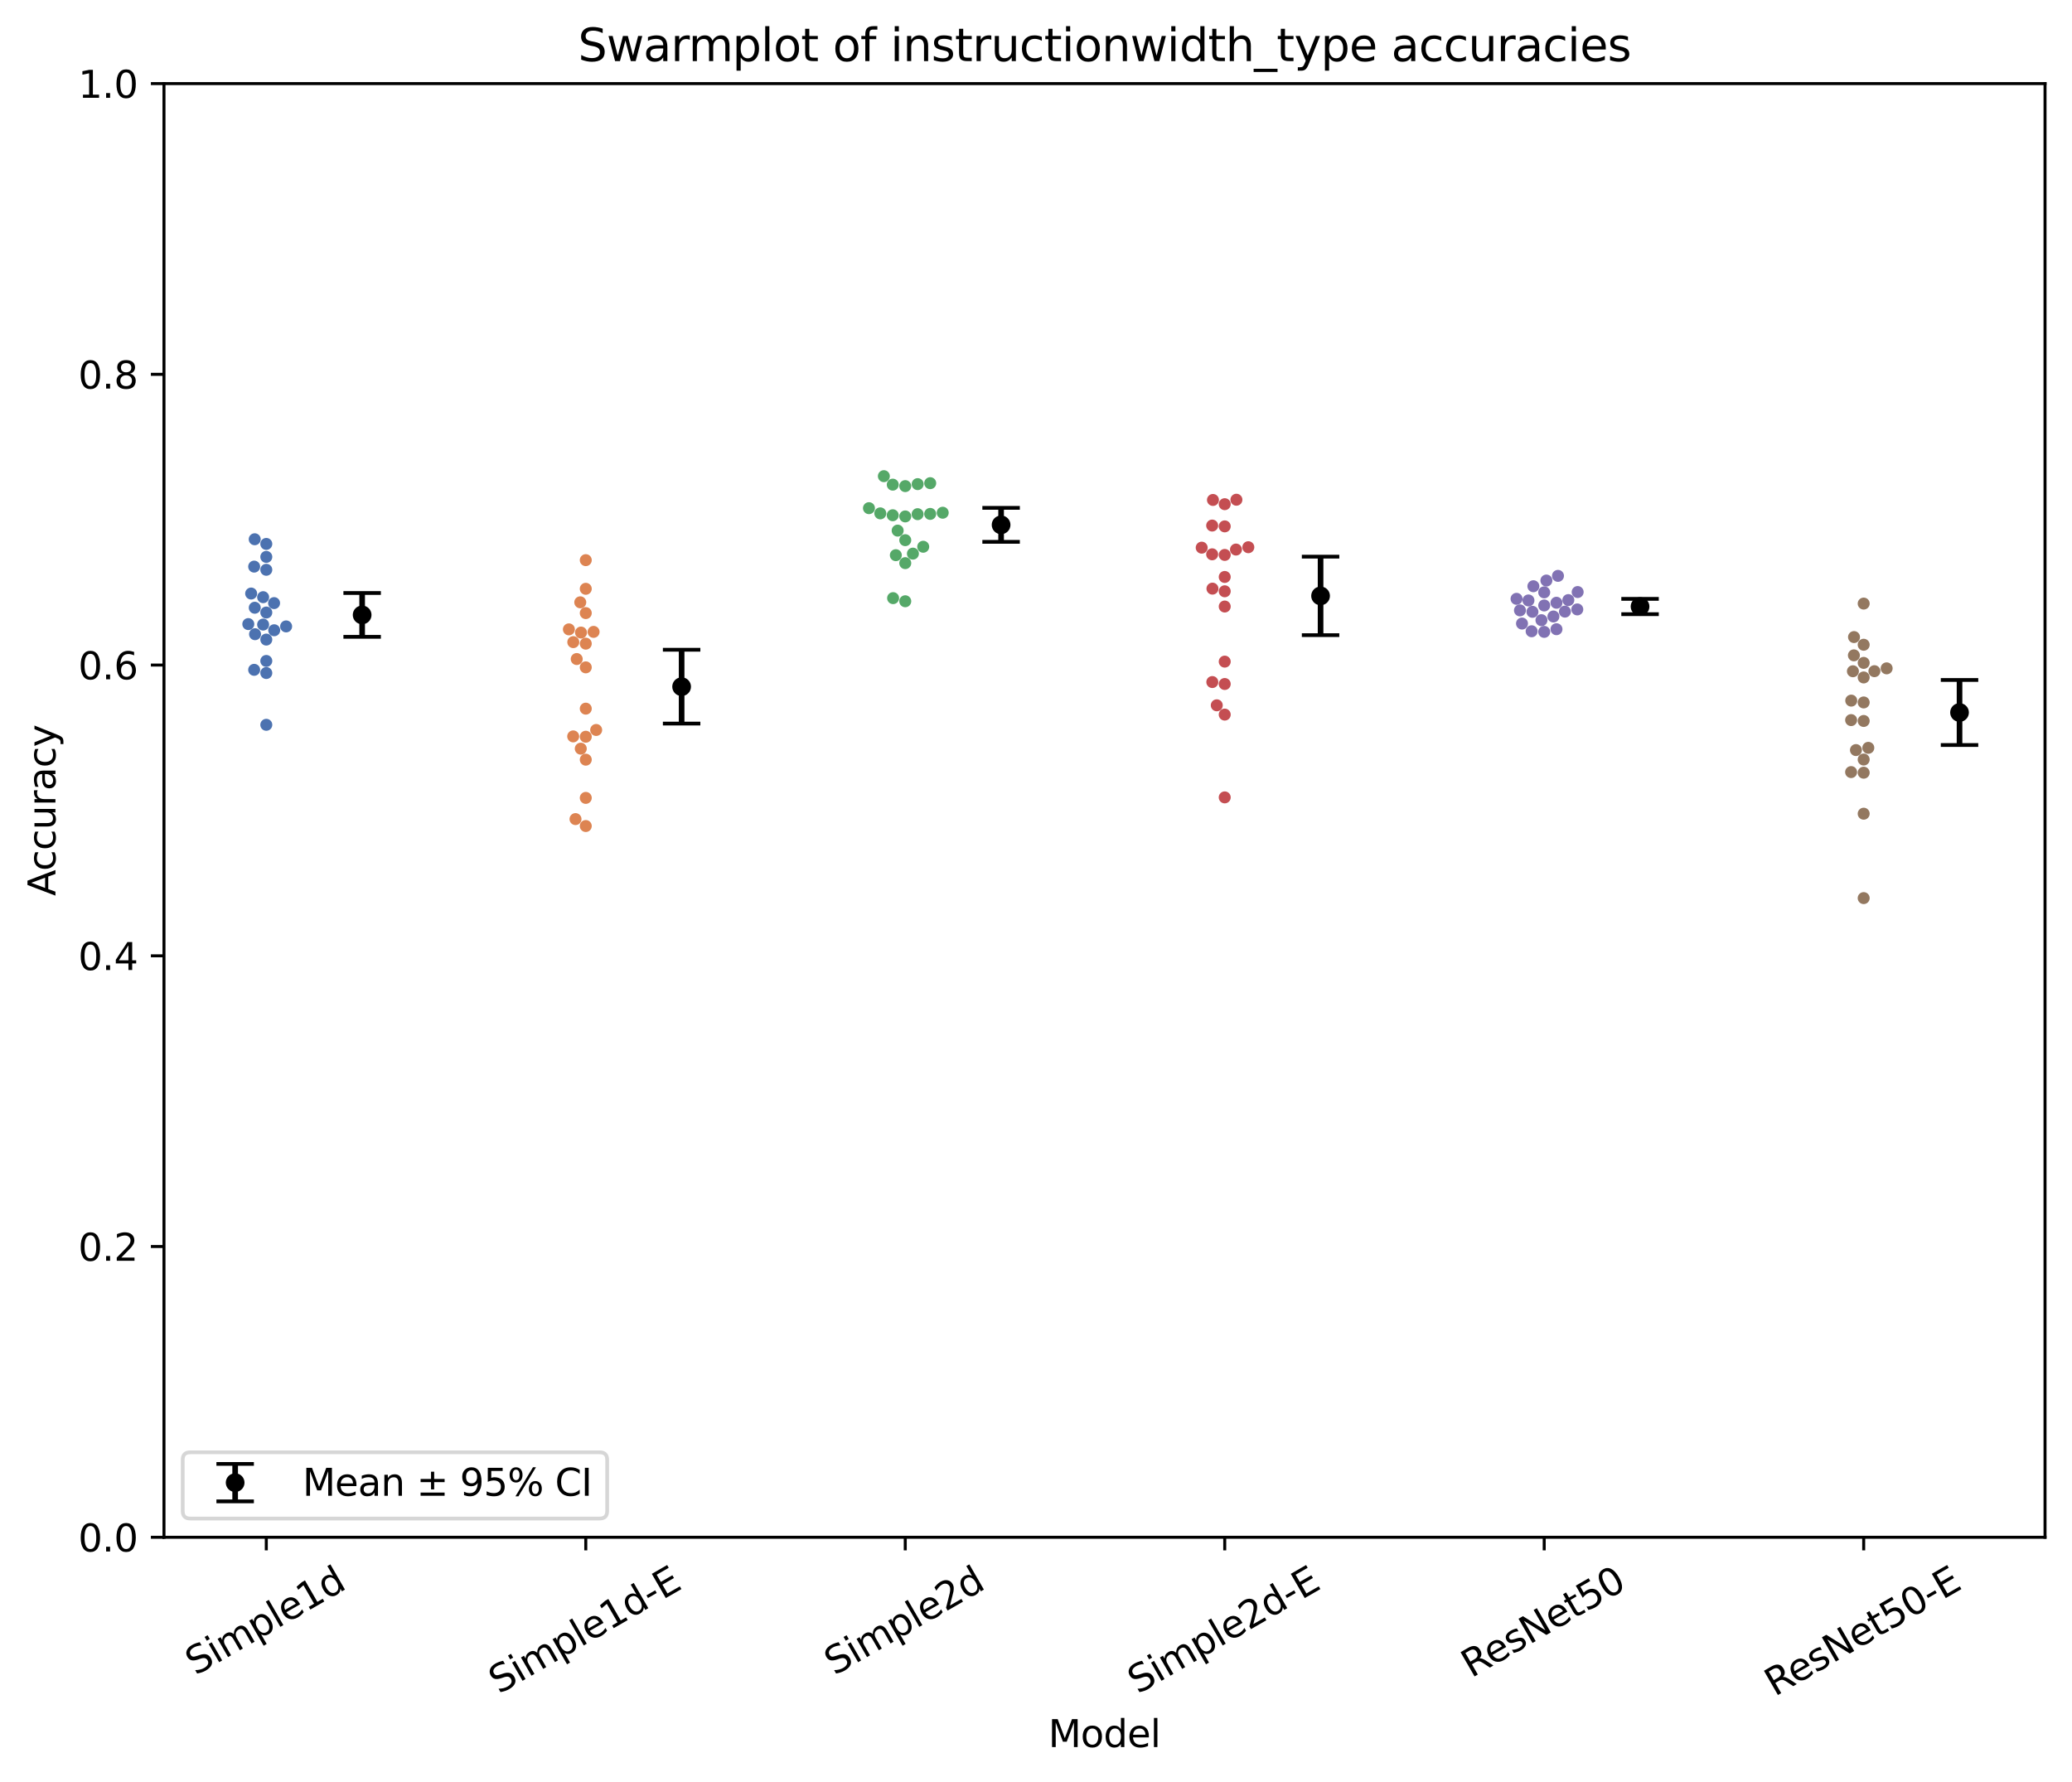 <?xml version="1.0" encoding="utf-8" standalone="no"?>
<!DOCTYPE svg PUBLIC "-//W3C//DTD SVG 1.1//EN"
  "http://www.w3.org/Graphics/SVG/1.1/DTD/svg11.dtd">
<svg xmlns:xlink="http://www.w3.org/1999/xlink" width="553.181pt" height="475.691pt" viewBox="0 0 553.181 475.691" xmlns="http://www.w3.org/2000/svg" version="1.1">
 <defs>
  <style type="text/css">*{stroke-linejoin: round; stroke-linecap: butt}</style>
 </defs>
 <g id="figure_1">
  <g id="patch_1">
   <path d="M 0 475.691 
L 553.181 475.691 
L 553.181 -0 
L 0 -0 
z
" style="fill: #ffffff"/>
  </g>
  <g id="axes_1">
   <g id="patch_2">
    <path d="M 43.781 410.398 
L 545.981 410.398 
L 545.981 22.318 
L 43.781 22.318 
z
" style="fill: #ffffff"/>
   </g>
   <g id="matplotlib.axis_1">
    <g id="xtick_1">
     <g id="line2d_1">
      <defs>
       <path id="mce0d7d2bcd" d="M 0 0 
L 0 3.5 
" style="stroke: #000000; stroke-width: 0.8"/>
      </defs>
      <g>
       <use xlink:href="#mce0d7d2bcd" x="71.096" y="410.398" style="stroke: #000000; stroke-width: 0.8"/>
      </g>
     </g>
     <g id="text_1">
      <!-- Simple1d -->
      <g transform="translate(52.186 447.407) rotate(-30) scale(0.1 -0.1)">
       <defs>
        <path id="DejaVuSans-53" d="M 3425 4513 
L 3425 3897 
Q 3066 4069 2747 4153 
Q 2428 4238 2131 4238 
Q 1616 4238 1336 4038 
Q 1056 3838 1056 3469 
Q 1056 3159 1242 3001 
Q 1428 2844 1947 2747 
L 2328 2669 
Q 3034 2534 3370 2195 
Q 3706 1856 3706 1288 
Q 3706 609 3251 259 
Q 2797 -91 1919 -91 
Q 1588 -91 1214 -16 
Q 841 59 441 206 
L 441 856 
Q 825 641 1194 531 
Q 1563 422 1919 422 
Q 2459 422 2753 634 
Q 3047 847 3047 1241 
Q 3047 1584 2836 1778 
Q 2625 1972 2144 2069 
L 1759 2144 
Q 1053 2284 737 2584 
Q 422 2884 422 3419 
Q 422 4038 858 4394 
Q 1294 4750 2059 4750 
Q 2388 4750 2728 4690 
Q 3069 4631 3425 4513 
z
" transform="scale(0.016)"/>
        <path id="DejaVuSans-69" d="M 603 3500 
L 1178 3500 
L 1178 0 
L 603 0 
L 603 3500 
z
M 603 4863 
L 1178 4863 
L 1178 4134 
L 603 4134 
L 603 4863 
z
" transform="scale(0.016)"/>
        <path id="DejaVuSans-6d" d="M 3328 2828 
Q 3544 3216 3844 3400 
Q 4144 3584 4550 3584 
Q 5097 3584 5394 3201 
Q 5691 2819 5691 2113 
L 5691 0 
L 5113 0 
L 5113 2094 
Q 5113 2597 4934 2840 
Q 4756 3084 4391 3084 
Q 3944 3084 3684 2787 
Q 3425 2491 3425 1978 
L 3425 0 
L 2847 0 
L 2847 2094 
Q 2847 2600 2669 2842 
Q 2491 3084 2119 3084 
Q 1678 3084 1418 2786 
Q 1159 2488 1159 1978 
L 1159 0 
L 581 0 
L 581 3500 
L 1159 3500 
L 1159 2956 
Q 1356 3278 1631 3431 
Q 1906 3584 2284 3584 
Q 2666 3584 2933 3390 
Q 3200 3197 3328 2828 
z
" transform="scale(0.016)"/>
        <path id="DejaVuSans-70" d="M 1159 525 
L 1159 -1331 
L 581 -1331 
L 581 3500 
L 1159 3500 
L 1159 2969 
Q 1341 3281 1617 3432 
Q 1894 3584 2278 3584 
Q 2916 3584 3314 3078 
Q 3713 2572 3713 1747 
Q 3713 922 3314 415 
Q 2916 -91 2278 -91 
Q 1894 -91 1617 61 
Q 1341 213 1159 525 
z
M 3116 1747 
Q 3116 2381 2855 2742 
Q 2594 3103 2138 3103 
Q 1681 3103 1420 2742 
Q 1159 2381 1159 1747 
Q 1159 1113 1420 752 
Q 1681 391 2138 391 
Q 2594 391 2855 752 
Q 3116 1113 3116 1747 
z
" transform="scale(0.016)"/>
        <path id="DejaVuSans-6c" d="M 603 4863 
L 1178 4863 
L 1178 0 
L 603 0 
L 603 4863 
z
" transform="scale(0.016)"/>
        <path id="DejaVuSans-65" d="M 3597 1894 
L 3597 1613 
L 953 1613 
Q 991 1019 1311 708 
Q 1631 397 2203 397 
Q 2534 397 2845 478 
Q 3156 559 3463 722 
L 3463 178 
Q 3153 47 2828 -22 
Q 2503 -91 2169 -91 
Q 1331 -91 842 396 
Q 353 884 353 1716 
Q 353 2575 817 3079 
Q 1281 3584 2069 3584 
Q 2775 3584 3186 3129 
Q 3597 2675 3597 1894 
z
M 3022 2063 
Q 3016 2534 2758 2815 
Q 2500 3097 2075 3097 
Q 1594 3097 1305 2825 
Q 1016 2553 972 2059 
L 3022 2063 
z
" transform="scale(0.016)"/>
        <path id="DejaVuSans-31" d="M 794 531 
L 1825 531 
L 1825 4091 
L 703 3866 
L 703 4441 
L 1819 4666 
L 2450 4666 
L 2450 531 
L 3481 531 
L 3481 0 
L 794 0 
L 794 531 
z
" transform="scale(0.016)"/>
        <path id="DejaVuSans-64" d="M 2906 2969 
L 2906 4863 
L 3481 4863 
L 3481 0 
L 2906 0 
L 2906 525 
Q 2725 213 2448 61 
Q 2172 -91 1784 -91 
Q 1150 -91 751 415 
Q 353 922 353 1747 
Q 353 2572 751 3078 
Q 1150 3584 1784 3584 
Q 2172 3584 2448 3432 
Q 2725 3281 2906 2969 
z
M 947 1747 
Q 947 1113 1208 752 
Q 1469 391 1925 391 
Q 2381 391 2643 752 
Q 2906 1113 2906 1747 
Q 2906 2381 2643 2742 
Q 2381 3103 1925 3103 
Q 1469 3103 1208 2742 
Q 947 2381 947 1747 
z
" transform="scale(0.016)"/>
       </defs>
       <use xlink:href="#DejaVuSans-53"/>
       <use xlink:href="#DejaVuSans-69" transform="translate(63.477 0)"/>
       <use xlink:href="#DejaVuSans-6d" transform="translate(91.26 0)"/>
       <use xlink:href="#DejaVuSans-70" transform="translate(188.672 0)"/>
       <use xlink:href="#DejaVuSans-6c" transform="translate(252.148 0)"/>
       <use xlink:href="#DejaVuSans-65" transform="translate(279.932 0)"/>
       <use xlink:href="#DejaVuSans-31" transform="translate(341.455 0)"/>
       <use xlink:href="#DejaVuSans-64" transform="translate(405.078 0)"/>
      </g>
     </g>
    </g>
    <g id="xtick_2">
     <g id="line2d_2">
      <g>
       <use xlink:href="#mce0d7d2bcd" x="156.39" y="410.398" style="stroke: #000000; stroke-width: 0.8"/>
      </g>
     </g>
     <g id="text_2">
      <!-- Simple1d-E -->
      <g transform="translate(133.182 452.371) rotate(-30) scale(0.1 -0.1)">
       <defs>
        <path id="DejaVuSans-2d" d="M 313 2009 
L 1997 2009 
L 1997 1497 
L 313 1497 
L 313 2009 
z
" transform="scale(0.016)"/>
        <path id="DejaVuSans-45" d="M 628 4666 
L 3578 4666 
L 3578 4134 
L 1259 4134 
L 1259 2753 
L 3481 2753 
L 3481 2222 
L 1259 2222 
L 1259 531 
L 3634 531 
L 3634 0 
L 628 0 
L 628 4666 
z
" transform="scale(0.016)"/>
       </defs>
       <use xlink:href="#DejaVuSans-53"/>
       <use xlink:href="#DejaVuSans-69" transform="translate(63.477 0)"/>
       <use xlink:href="#DejaVuSans-6d" transform="translate(91.26 0)"/>
       <use xlink:href="#DejaVuSans-70" transform="translate(188.672 0)"/>
       <use xlink:href="#DejaVuSans-6c" transform="translate(252.148 0)"/>
       <use xlink:href="#DejaVuSans-65" transform="translate(279.932 0)"/>
       <use xlink:href="#DejaVuSans-31" transform="translate(341.455 0)"/>
       <use xlink:href="#DejaVuSans-64" transform="translate(405.078 0)"/>
       <use xlink:href="#DejaVuSans-2d" transform="translate(468.555 0)"/>
       <use xlink:href="#DejaVuSans-45" transform="translate(504.639 0)"/>
      </g>
     </g>
    </g>
    <g id="xtick_3">
     <g id="line2d_3">
      <g>
       <use xlink:href="#mce0d7d2bcd" x="241.684" y="410.398" style="stroke: #000000; stroke-width: 0.8"/>
      </g>
     </g>
     <g id="text_3">
      <!-- Simple2d -->
      <g transform="translate(222.774 447.407) rotate(-30) scale(0.1 -0.1)">
       <defs>
        <path id="DejaVuSans-32" d="M 1228 531 
L 3431 531 
L 3431 0 
L 469 0 
L 469 531 
Q 828 903 1448 1529 
Q 2069 2156 2228 2338 
Q 2531 2678 2651 2914 
Q 2772 3150 2772 3378 
Q 2772 3750 2511 3984 
Q 2250 4219 1831 4219 
Q 1534 4219 1204 4116 
Q 875 4013 500 3803 
L 500 4441 
Q 881 4594 1212 4672 
Q 1544 4750 1819 4750 
Q 2544 4750 2975 4387 
Q 3406 4025 3406 3419 
Q 3406 3131 3298 2873 
Q 3191 2616 2906 2266 
Q 2828 2175 2409 1742 
Q 1991 1309 1228 531 
z
" transform="scale(0.016)"/>
       </defs>
       <use xlink:href="#DejaVuSans-53"/>
       <use xlink:href="#DejaVuSans-69" transform="translate(63.477 0)"/>
       <use xlink:href="#DejaVuSans-6d" transform="translate(91.26 0)"/>
       <use xlink:href="#DejaVuSans-70" transform="translate(188.672 0)"/>
       <use xlink:href="#DejaVuSans-6c" transform="translate(252.148 0)"/>
       <use xlink:href="#DejaVuSans-65" transform="translate(279.932 0)"/>
       <use xlink:href="#DejaVuSans-32" transform="translate(341.455 0)"/>
       <use xlink:href="#DejaVuSans-64" transform="translate(405.078 0)"/>
      </g>
     </g>
    </g>
    <g id="xtick_4">
     <g id="line2d_4">
      <g>
       <use xlink:href="#mce0d7d2bcd" x="326.978" y="410.398" style="stroke: #000000; stroke-width: 0.8"/>
      </g>
     </g>
     <g id="text_4">
      <!-- Simple2d-E -->
      <g transform="translate(303.769 452.371) rotate(-30) scale(0.1 -0.1)">
       <use xlink:href="#DejaVuSans-53"/>
       <use xlink:href="#DejaVuSans-69" transform="translate(63.477 0)"/>
       <use xlink:href="#DejaVuSans-6d" transform="translate(91.26 0)"/>
       <use xlink:href="#DejaVuSans-70" transform="translate(188.672 0)"/>
       <use xlink:href="#DejaVuSans-6c" transform="translate(252.148 0)"/>
       <use xlink:href="#DejaVuSans-65" transform="translate(279.932 0)"/>
       <use xlink:href="#DejaVuSans-32" transform="translate(341.455 0)"/>
       <use xlink:href="#DejaVuSans-64" transform="translate(405.078 0)"/>
       <use xlink:href="#DejaVuSans-2d" transform="translate(468.555 0)"/>
       <use xlink:href="#DejaVuSans-45" transform="translate(504.639 0)"/>
      </g>
     </g>
    </g>
    <g id="xtick_5">
     <g id="line2d_5">
      <g>
       <use xlink:href="#mce0d7d2bcd" x="412.272" y="410.398" style="stroke: #000000; stroke-width: 0.8"/>
      </g>
     </g>
     <g id="text_5">
      <!-- ResNet50 -->
      <g transform="translate(392.806 448.049) rotate(-30) scale(0.1 -0.1)">
       <defs>
        <path id="DejaVuSans-52" d="M 2841 2188 
Q 3044 2119 3236 1894 
Q 3428 1669 3622 1275 
L 4263 0 
L 3584 0 
L 2988 1197 
Q 2756 1666 2539 1819 
Q 2322 1972 1947 1972 
L 1259 1972 
L 1259 0 
L 628 0 
L 628 4666 
L 2053 4666 
Q 2853 4666 3247 4331 
Q 3641 3997 3641 3322 
Q 3641 2881 3436 2590 
Q 3231 2300 2841 2188 
z
M 1259 4147 
L 1259 2491 
L 2053 2491 
Q 2509 2491 2742 2702 
Q 2975 2913 2975 3322 
Q 2975 3731 2742 3939 
Q 2509 4147 2053 4147 
L 1259 4147 
z
" transform="scale(0.016)"/>
        <path id="DejaVuSans-73" d="M 2834 3397 
L 2834 2853 
Q 2591 2978 2328 3040 
Q 2066 3103 1784 3103 
Q 1356 3103 1142 2972 
Q 928 2841 928 2578 
Q 928 2378 1081 2264 
Q 1234 2150 1697 2047 
L 1894 2003 
Q 2506 1872 2764 1633 
Q 3022 1394 3022 966 
Q 3022 478 2636 193 
Q 2250 -91 1575 -91 
Q 1294 -91 989 -36 
Q 684 19 347 128 
L 347 722 
Q 666 556 975 473 
Q 1284 391 1588 391 
Q 1994 391 2212 530 
Q 2431 669 2431 922 
Q 2431 1156 2273 1281 
Q 2116 1406 1581 1522 
L 1381 1569 
Q 847 1681 609 1914 
Q 372 2147 372 2553 
Q 372 3047 722 3315 
Q 1072 3584 1716 3584 
Q 2034 3584 2315 3537 
Q 2597 3491 2834 3397 
z
" transform="scale(0.016)"/>
        <path id="DejaVuSans-4e" d="M 628 4666 
L 1478 4666 
L 3547 763 
L 3547 4666 
L 4159 4666 
L 4159 0 
L 3309 0 
L 1241 3903 
L 1241 0 
L 628 0 
L 628 4666 
z
" transform="scale(0.016)"/>
        <path id="DejaVuSans-74" d="M 1172 4494 
L 1172 3500 
L 2356 3500 
L 2356 3053 
L 1172 3053 
L 1172 1153 
Q 1172 725 1289 603 
Q 1406 481 1766 481 
L 2356 481 
L 2356 0 
L 1766 0 
Q 1100 0 847 248 
Q 594 497 594 1153 
L 594 3053 
L 172 3053 
L 172 3500 
L 594 3500 
L 594 4494 
L 1172 4494 
z
" transform="scale(0.016)"/>
        <path id="DejaVuSans-35" d="M 691 4666 
L 3169 4666 
L 3169 4134 
L 1269 4134 
L 1269 2991 
Q 1406 3038 1543 3061 
Q 1681 3084 1819 3084 
Q 2600 3084 3056 2656 
Q 3513 2228 3513 1497 
Q 3513 744 3044 326 
Q 2575 -91 1722 -91 
Q 1428 -91 1123 -41 
Q 819 9 494 109 
L 494 744 
Q 775 591 1075 516 
Q 1375 441 1709 441 
Q 2250 441 2565 725 
Q 2881 1009 2881 1497 
Q 2881 1984 2565 2268 
Q 2250 2553 1709 2553 
Q 1456 2553 1204 2497 
Q 953 2441 691 2322 
L 691 4666 
z
" transform="scale(0.016)"/>
        <path id="DejaVuSans-30" d="M 2034 4250 
Q 1547 4250 1301 3770 
Q 1056 3291 1056 2328 
Q 1056 1369 1301 889 
Q 1547 409 2034 409 
Q 2525 409 2770 889 
Q 3016 1369 3016 2328 
Q 3016 3291 2770 3770 
Q 2525 4250 2034 4250 
z
M 2034 4750 
Q 2819 4750 3233 4129 
Q 3647 3509 3647 2328 
Q 3647 1150 3233 529 
Q 2819 -91 2034 -91 
Q 1250 -91 836 529 
Q 422 1150 422 2328 
Q 422 3509 836 4129 
Q 1250 4750 2034 4750 
z
" transform="scale(0.016)"/>
       </defs>
       <use xlink:href="#DejaVuSans-52"/>
       <use xlink:href="#DejaVuSans-65" transform="translate(64.982 0)"/>
       <use xlink:href="#DejaVuSans-73" transform="translate(126.506 0)"/>
       <use xlink:href="#DejaVuSans-4e" transform="translate(178.605 0)"/>
       <use xlink:href="#DejaVuSans-65" transform="translate(253.41 0)"/>
       <use xlink:href="#DejaVuSans-74" transform="translate(314.934 0)"/>
       <use xlink:href="#DejaVuSans-35" transform="translate(354.143 0)"/>
       <use xlink:href="#DejaVuSans-30" transform="translate(417.766 0)"/>
      </g>
     </g>
    </g>
    <g id="xtick_6">
     <g id="line2d_6">
      <g>
       <use xlink:href="#mce0d7d2bcd" x="497.566" y="410.398" style="stroke: #000000; stroke-width: 0.8"/>
      </g>
     </g>
     <g id="text_6">
      <!-- ResNet50-E -->
      <g transform="translate(473.802 453.012) rotate(-30) scale(0.1 -0.1)">
       <use xlink:href="#DejaVuSans-52"/>
       <use xlink:href="#DejaVuSans-65" transform="translate(64.982 0)"/>
       <use xlink:href="#DejaVuSans-73" transform="translate(126.506 0)"/>
       <use xlink:href="#DejaVuSans-4e" transform="translate(178.605 0)"/>
       <use xlink:href="#DejaVuSans-65" transform="translate(253.41 0)"/>
       <use xlink:href="#DejaVuSans-74" transform="translate(314.934 0)"/>
       <use xlink:href="#DejaVuSans-35" transform="translate(354.143 0)"/>
       <use xlink:href="#DejaVuSans-30" transform="translate(417.766 0)"/>
       <use xlink:href="#DejaVuSans-2d" transform="translate(481.389 0)"/>
       <use xlink:href="#DejaVuSans-45" transform="translate(517.473 0)"/>
      </g>
     </g>
    </g>
    <g id="text_7">
     <!-- Model -->
     <g transform="translate(279.868 466.412) scale(0.1 -0.1)">
      <defs>
       <path id="DejaVuSans-4d" d="M 628 4666 
L 1569 4666 
L 2759 1491 
L 3956 4666 
L 4897 4666 
L 4897 0 
L 4281 0 
L 4281 4097 
L 3078 897 
L 2444 897 
L 1241 4097 
L 1241 0 
L 628 0 
L 628 4666 
z
" transform="scale(0.016)"/>
       <path id="DejaVuSans-6f" d="M 1959 3097 
Q 1497 3097 1228 2736 
Q 959 2375 959 1747 
Q 959 1119 1226 758 
Q 1494 397 1959 397 
Q 2419 397 2687 759 
Q 2956 1122 2956 1747 
Q 2956 2369 2687 2733 
Q 2419 3097 1959 3097 
z
M 1959 3584 
Q 2709 3584 3137 3096 
Q 3566 2609 3566 1747 
Q 3566 888 3137 398 
Q 2709 -91 1959 -91 
Q 1206 -91 779 398 
Q 353 888 353 1747 
Q 353 2609 779 3096 
Q 1206 3584 1959 3584 
z
" transform="scale(0.016)"/>
      </defs>
      <use xlink:href="#DejaVuSans-4d"/>
      <use xlink:href="#DejaVuSans-6f" transform="translate(86.279 0)"/>
      <use xlink:href="#DejaVuSans-64" transform="translate(147.461 0)"/>
      <use xlink:href="#DejaVuSans-65" transform="translate(210.938 0)"/>
      <use xlink:href="#DejaVuSans-6c" transform="translate(272.461 0)"/>
     </g>
    </g>
   </g>
   <g id="matplotlib.axis_2">
    <g id="ytick_1">
     <g id="line2d_7">
      <defs>
       <path id="m9478d71cd6" d="M 0 0 
L -3.5 0 
" style="stroke: #000000; stroke-width: 0.8"/>
      </defs>
      <g>
       <use xlink:href="#m9478d71cd6" x="43.781" y="410.398" style="stroke: #000000; stroke-width: 0.8"/>
      </g>
     </g>
     <g id="text_8">
      <!-- 0.0 -->
      <g transform="translate(20.878 414.197) scale(0.1 -0.1)">
       <defs>
        <path id="DejaVuSans-2e" d="M 684 794 
L 1344 794 
L 1344 0 
L 684 0 
L 684 794 
z
" transform="scale(0.016)"/>
       </defs>
       <use xlink:href="#DejaVuSans-30"/>
       <use xlink:href="#DejaVuSans-2e" transform="translate(63.623 0)"/>
       <use xlink:href="#DejaVuSans-30" transform="translate(95.41 0)"/>
      </g>
     </g>
    </g>
    <g id="ytick_2">
     <g id="line2d_8">
      <g>
       <use xlink:href="#m9478d71cd6" x="43.781" y="332.782" style="stroke: #000000; stroke-width: 0.8"/>
      </g>
     </g>
     <g id="text_9">
      <!-- 0.2 -->
      <g transform="translate(20.878 336.581) scale(0.1 -0.1)">
       <use xlink:href="#DejaVuSans-30"/>
       <use xlink:href="#DejaVuSans-2e" transform="translate(63.623 0)"/>
       <use xlink:href="#DejaVuSans-32" transform="translate(95.41 0)"/>
      </g>
     </g>
    </g>
    <g id="ytick_3">
     <g id="line2d_9">
      <g>
       <use xlink:href="#m9478d71cd6" x="43.781" y="255.166" style="stroke: #000000; stroke-width: 0.8"/>
      </g>
     </g>
     <g id="text_10">
      <!-- 0.4 -->
      <g transform="translate(20.878 258.965) scale(0.1 -0.1)">
       <defs>
        <path id="DejaVuSans-34" d="M 2419 4116 
L 825 1625 
L 2419 1625 
L 2419 4116 
z
M 2253 4666 
L 3047 4666 
L 3047 1625 
L 3713 1625 
L 3713 1100 
L 3047 1100 
L 3047 0 
L 2419 0 
L 2419 1100 
L 313 1100 
L 313 1709 
L 2253 4666 
z
" transform="scale(0.016)"/>
       </defs>
       <use xlink:href="#DejaVuSans-30"/>
       <use xlink:href="#DejaVuSans-2e" transform="translate(63.623 0)"/>
       <use xlink:href="#DejaVuSans-34" transform="translate(95.41 0)"/>
      </g>
     </g>
    </g>
    <g id="ytick_4">
     <g id="line2d_10">
      <g>
       <use xlink:href="#m9478d71cd6" x="43.781" y="177.55" style="stroke: #000000; stroke-width: 0.8"/>
      </g>
     </g>
     <g id="text_11">
      <!-- 0.6 -->
      <g transform="translate(20.878 181.349) scale(0.1 -0.1)">
       <defs>
        <path id="DejaVuSans-36" d="M 2113 2584 
Q 1688 2584 1439 2293 
Q 1191 2003 1191 1497 
Q 1191 994 1439 701 
Q 1688 409 2113 409 
Q 2538 409 2786 701 
Q 3034 994 3034 1497 
Q 3034 2003 2786 2293 
Q 2538 2584 2113 2584 
z
M 3366 4563 
L 3366 3988 
Q 3128 4100 2886 4159 
Q 2644 4219 2406 4219 
Q 1781 4219 1451 3797 
Q 1122 3375 1075 2522 
Q 1259 2794 1537 2939 
Q 1816 3084 2150 3084 
Q 2853 3084 3261 2657 
Q 3669 2231 3669 1497 
Q 3669 778 3244 343 
Q 2819 -91 2113 -91 
Q 1303 -91 875 529 
Q 447 1150 447 2328 
Q 447 3434 972 4092 
Q 1497 4750 2381 4750 
Q 2619 4750 2861 4703 
Q 3103 4656 3366 4563 
z
" transform="scale(0.016)"/>
       </defs>
       <use xlink:href="#DejaVuSans-30"/>
       <use xlink:href="#DejaVuSans-2e" transform="translate(63.623 0)"/>
       <use xlink:href="#DejaVuSans-36" transform="translate(95.41 0)"/>
      </g>
     </g>
    </g>
    <g id="ytick_5">
     <g id="line2d_11">
      <g>
       <use xlink:href="#m9478d71cd6" x="43.781" y="99.934" style="stroke: #000000; stroke-width: 0.8"/>
      </g>
     </g>
     <g id="text_12">
      <!-- 0.8 -->
      <g transform="translate(20.878 103.733) scale(0.1 -0.1)">
       <defs>
        <path id="DejaVuSans-38" d="M 2034 2216 
Q 1584 2216 1326 1975 
Q 1069 1734 1069 1313 
Q 1069 891 1326 650 
Q 1584 409 2034 409 
Q 2484 409 2743 651 
Q 3003 894 3003 1313 
Q 3003 1734 2745 1975 
Q 2488 2216 2034 2216 
z
M 1403 2484 
Q 997 2584 770 2862 
Q 544 3141 544 3541 
Q 544 4100 942 4425 
Q 1341 4750 2034 4750 
Q 2731 4750 3128 4425 
Q 3525 4100 3525 3541 
Q 3525 3141 3298 2862 
Q 3072 2584 2669 2484 
Q 3125 2378 3379 2068 
Q 3634 1759 3634 1313 
Q 3634 634 3220 271 
Q 2806 -91 2034 -91 
Q 1263 -91 848 271 
Q 434 634 434 1313 
Q 434 1759 690 2068 
Q 947 2378 1403 2484 
z
M 1172 3481 
Q 1172 3119 1398 2916 
Q 1625 2713 2034 2713 
Q 2441 2713 2670 2916 
Q 2900 3119 2900 3481 
Q 2900 3844 2670 4047 
Q 2441 4250 2034 4250 
Q 1625 4250 1398 4047 
Q 1172 3844 1172 3481 
z
" transform="scale(0.016)"/>
       </defs>
       <use xlink:href="#DejaVuSans-30"/>
       <use xlink:href="#DejaVuSans-2e" transform="translate(63.623 0)"/>
       <use xlink:href="#DejaVuSans-38" transform="translate(95.41 0)"/>
      </g>
     </g>
    </g>
    <g id="ytick_6">
     <g id="line2d_12">
      <g>
       <use xlink:href="#m9478d71cd6" x="43.781" y="22.318" style="stroke: #000000; stroke-width: 0.8"/>
      </g>
     </g>
     <g id="text_13">
      <!-- 1.0 -->
      <g transform="translate(20.878 26.117) scale(0.1 -0.1)">
       <use xlink:href="#DejaVuSans-31"/>
       <use xlink:href="#DejaVuSans-2e" transform="translate(63.623 0)"/>
       <use xlink:href="#DejaVuSans-30" transform="translate(95.41 0)"/>
      </g>
     </g>
    </g>
    <g id="text_14">
     <!-- Accuracy -->
     <g transform="translate(14.798 239.186) rotate(-90) scale(0.1 -0.1)">
      <defs>
       <path id="DejaVuSans-41" d="M 2188 4044 
L 1331 1722 
L 3047 1722 
L 2188 4044 
z
M 1831 4666 
L 2547 4666 
L 4325 0 
L 3669 0 
L 3244 1197 
L 1141 1197 
L 716 0 
L 50 0 
L 1831 4666 
z
" transform="scale(0.016)"/>
       <path id="DejaVuSans-63" d="M 3122 3366 
L 3122 2828 
Q 2878 2963 2633 3030 
Q 2388 3097 2138 3097 
Q 1578 3097 1268 2742 
Q 959 2388 959 1747 
Q 959 1106 1268 751 
Q 1578 397 2138 397 
Q 2388 397 2633 464 
Q 2878 531 3122 666 
L 3122 134 
Q 2881 22 2623 -34 
Q 2366 -91 2075 -91 
Q 1284 -91 818 406 
Q 353 903 353 1747 
Q 353 2603 823 3093 
Q 1294 3584 2113 3584 
Q 2378 3584 2631 3529 
Q 2884 3475 3122 3366 
z
" transform="scale(0.016)"/>
       <path id="DejaVuSans-75" d="M 544 1381 
L 544 3500 
L 1119 3500 
L 1119 1403 
Q 1119 906 1312 657 
Q 1506 409 1894 409 
Q 2359 409 2629 706 
Q 2900 1003 2900 1516 
L 2900 3500 
L 3475 3500 
L 3475 0 
L 2900 0 
L 2900 538 
Q 2691 219 2414 64 
Q 2138 -91 1772 -91 
Q 1169 -91 856 284 
Q 544 659 544 1381 
z
M 1991 3584 
L 1991 3584 
z
" transform="scale(0.016)"/>
       <path id="DejaVuSans-72" d="M 2631 2963 
Q 2534 3019 2420 3045 
Q 2306 3072 2169 3072 
Q 1681 3072 1420 2755 
Q 1159 2438 1159 1844 
L 1159 0 
L 581 0 
L 581 3500 
L 1159 3500 
L 1159 2956 
Q 1341 3275 1631 3429 
Q 1922 3584 2338 3584 
Q 2397 3584 2469 3576 
Q 2541 3569 2628 3553 
L 2631 2963 
z
" transform="scale(0.016)"/>
       <path id="DejaVuSans-61" d="M 2194 1759 
Q 1497 1759 1228 1600 
Q 959 1441 959 1056 
Q 959 750 1161 570 
Q 1363 391 1709 391 
Q 2188 391 2477 730 
Q 2766 1069 2766 1631 
L 2766 1759 
L 2194 1759 
z
M 3341 1997 
L 3341 0 
L 2766 0 
L 2766 531 
Q 2569 213 2275 61 
Q 1981 -91 1556 -91 
Q 1019 -91 701 211 
Q 384 513 384 1019 
Q 384 1609 779 1909 
Q 1175 2209 1959 2209 
L 2766 2209 
L 2766 2266 
Q 2766 2663 2505 2880 
Q 2244 3097 1772 3097 
Q 1472 3097 1187 3025 
Q 903 2953 641 2809 
L 641 3341 
Q 956 3463 1253 3523 
Q 1550 3584 1831 3584 
Q 2591 3584 2966 3190 
Q 3341 2797 3341 1997 
z
" transform="scale(0.016)"/>
       <path id="DejaVuSans-79" d="M 2059 -325 
Q 1816 -950 1584 -1140 
Q 1353 -1331 966 -1331 
L 506 -1331 
L 506 -850 
L 844 -850 
Q 1081 -850 1212 -737 
Q 1344 -625 1503 -206 
L 1606 56 
L 191 3500 
L 800 3500 
L 1894 763 
L 2988 3500 
L 3597 3500 
L 2059 -325 
z
" transform="scale(0.016)"/>
      </defs>
      <use xlink:href="#DejaVuSans-41"/>
      <use xlink:href="#DejaVuSans-63" transform="translate(66.658 0)"/>
      <use xlink:href="#DejaVuSans-63" transform="translate(121.639 0)"/>
      <use xlink:href="#DejaVuSans-75" transform="translate(176.619 0)"/>
      <use xlink:href="#DejaVuSans-72" transform="translate(239.998 0)"/>
      <use xlink:href="#DejaVuSans-61" transform="translate(281.111 0)"/>
      <use xlink:href="#DejaVuSans-63" transform="translate(342.391 0)"/>
      <use xlink:href="#DejaVuSans-79" transform="translate(397.371 0)"/>
     </g>
    </g>
   </g>
   <g id="LineCollection_1">
    <path d="M 96.685 170.009 
L 96.685 158.314 
" clip-path="url(#pcaa9d5e77f)" style="fill: none; stroke: #000000; stroke-width: 1.5"/>
   </g>
   <g id="line2d_13">
    <defs>
     <path id="mfe7623ae81" d="M 5 0 
L -5 -0 
" style="stroke: #000000"/>
    </defs>
    <g clip-path="url(#pcaa9d5e77f)">
     <use xlink:href="#mfe7623ae81" x="96.685" y="170.009" style="stroke: #000000"/>
    </g>
   </g>
   <g id="line2d_14">
    <g clip-path="url(#pcaa9d5e77f)">
     <use xlink:href="#mfe7623ae81" x="96.685" y="158.314" style="stroke: #000000"/>
    </g>
   </g>
   <g id="LineCollection_2">
    <path d="M 181.978 193.173 
L 181.978 173.465 
" clip-path="url(#pcaa9d5e77f)" style="fill: none; stroke: #000000; stroke-width: 1.5"/>
   </g>
   <g id="line2d_15">
    <g clip-path="url(#pcaa9d5e77f)">
     <use xlink:href="#mfe7623ae81" x="181.978" y="193.173" style="stroke: #000000"/>
    </g>
   </g>
   <g id="line2d_16">
    <g clip-path="url(#pcaa9d5e77f)">
     <use xlink:href="#mfe7623ae81" x="181.978" y="173.465" style="stroke: #000000"/>
    </g>
   </g>
   <g id="LineCollection_3">
    <path d="M 267.272 144.655 
L 267.272 135.582 
" clip-path="url(#pcaa9d5e77f)" style="fill: none; stroke: #000000; stroke-width: 1.5"/>
   </g>
   <g id="line2d_17">
    <g clip-path="url(#pcaa9d5e77f)">
     <use xlink:href="#mfe7623ae81" x="267.272" y="144.655" style="stroke: #000000"/>
    </g>
   </g>
   <g id="line2d_18">
    <g clip-path="url(#pcaa9d5e77f)">
     <use xlink:href="#mfe7623ae81" x="267.272" y="135.582" style="stroke: #000000"/>
    </g>
   </g>
   <g id="LineCollection_4">
    <path d="M 352.566 169.563 
L 352.566 148.604 
" clip-path="url(#pcaa9d5e77f)" style="fill: none; stroke: #000000; stroke-width: 1.5"/>
   </g>
   <g id="line2d_19">
    <g clip-path="url(#pcaa9d5e77f)">
     <use xlink:href="#mfe7623ae81" x="352.566" y="169.563" style="stroke: #000000"/>
    </g>
   </g>
   <g id="line2d_20">
    <g clip-path="url(#pcaa9d5e77f)">
     <use xlink:href="#mfe7623ae81" x="352.566" y="148.604" style="stroke: #000000"/>
    </g>
   </g>
   <g id="LineCollection_5">
    <path d="M 437.86 163.966 
L 437.86 159.876 
" clip-path="url(#pcaa9d5e77f)" style="fill: none; stroke: #000000; stroke-width: 1.5"/>
   </g>
   <g id="line2d_21">
    <g clip-path="url(#pcaa9d5e77f)">
     <use xlink:href="#mfe7623ae81" x="437.86" y="163.966" style="stroke: #000000"/>
    </g>
   </g>
   <g id="line2d_22">
    <g clip-path="url(#pcaa9d5e77f)">
     <use xlink:href="#mfe7623ae81" x="437.86" y="159.876" style="stroke: #000000"/>
    </g>
   </g>
   <g id="LineCollection_6">
    <path d="M 523.154 198.892 
L 523.154 181.537 
" clip-path="url(#pcaa9d5e77f)" style="fill: none; stroke: #000000; stroke-width: 1.5"/>
   </g>
   <g id="line2d_23">
    <g clip-path="url(#pcaa9d5e77f)">
     <use xlink:href="#mfe7623ae81" x="523.154" y="198.892" style="stroke: #000000"/>
    </g>
   </g>
   <g id="line2d_24">
    <g clip-path="url(#pcaa9d5e77f)">
     <use xlink:href="#mfe7623ae81" x="523.154" y="181.537" style="stroke: #000000"/>
    </g>
   </g>
   <g id="line2d_25">
    <defs>
     <path id="m5c0e258b23" d="M 0 2 
C 0.53 2 1.039 1.789 1.414 1.414 
C 1.789 1.039 2 0.53 2 0 
C 2 -0.53 1.789 -1.039 1.414 -1.414 
C 1.039 -1.789 0.53 -2 0 -2 
C -0.53 -2 -1.039 -1.789 -1.414 -1.414 
C -1.789 -1.039 -2 -0.53 -2 0 
C -2 0.53 -1.789 1.039 -1.414 1.414 
C -1.039 1.789 -0.53 2 0 2 
z
" style="stroke: #000000"/>
    </defs>
    <g clip-path="url(#pcaa9d5e77f)">
     <use xlink:href="#m5c0e258b23" x="96.685" y="164.162" style="stroke: #000000"/>
    </g>
   </g>
   <g id="line2d_26">
    <g clip-path="url(#pcaa9d5e77f)">
     <use xlink:href="#m5c0e258b23" x="181.978" y="183.319" style="stroke: #000000"/>
    </g>
   </g>
   <g id="line2d_27">
    <g clip-path="url(#pcaa9d5e77f)">
     <use xlink:href="#m5c0e258b23" x="267.272" y="140.118" style="stroke: #000000"/>
    </g>
   </g>
   <g id="line2d_28">
    <g clip-path="url(#pcaa9d5e77f)">
     <use xlink:href="#m5c0e258b23" x="352.566" y="159.084" style="stroke: #000000"/>
    </g>
   </g>
   <g id="line2d_29">
    <g clip-path="url(#pcaa9d5e77f)">
     <use xlink:href="#m5c0e258b23" x="437.86" y="161.921" style="stroke: #000000"/>
    </g>
   </g>
   <g id="line2d_30">
    <g clip-path="url(#pcaa9d5e77f)">
     <use xlink:href="#m5c0e258b23" x="523.154" y="190.214" style="stroke: #000000"/>
    </g>
   </g>
   <g id="patch_3">
    <path d="M 43.781 410.398 
L 43.781 22.318 
" style="fill: none; stroke: #000000; stroke-width: 0.8; stroke-linejoin: miter; stroke-linecap: square"/>
   </g>
   <g id="patch_4">
    <path d="M 545.981 410.398 
L 545.981 22.318 
" style="fill: none; stroke: #000000; stroke-width: 0.8; stroke-linejoin: miter; stroke-linecap: square"/>
   </g>
   <g id="patch_5">
    <path d="M 43.781 410.398 
L 545.981 410.398 
" style="fill: none; stroke: #000000; stroke-width: 0.8; stroke-linejoin: miter; stroke-linecap: square"/>
   </g>
   <g id="patch_6">
    <path d="M 43.781 22.318 
L 545.981 22.318 
" style="fill: none; stroke: #000000; stroke-width: 0.8; stroke-linejoin: miter; stroke-linecap: square"/>
   </g>
   <g id="PathCollection_1">
    <defs>
     <path id="C0_0_a64bda455c" d="M 0 1.6 
C 0.424 1.6 0.831 1.431 1.131 1.131 
C 1.431 0.831 1.6 0.424 1.6 -0 
C 1.6 -0.424 1.431 -0.831 1.131 -1.131 
C 0.831 -1.431 0.424 -1.6 0 -1.6 
C -0.424 -1.6 -0.831 -1.431 -1.131 -1.131 
C -1.431 -0.831 -1.6 -0.424 -1.6 0 
C -1.6 0.424 -1.431 0.831 -1.131 1.131 
C -0.831 1.431 -0.424 1.6 0 1.6 
z
"/>
    </defs>
    <g clip-path="url(#pcaa9d5e77f)">
     <use xlink:href="#C0_0_a64bda455c" x="71.096" y="152.117" style="fill: #4c72b0"/>
    </g>
    <g clip-path="url(#pcaa9d5e77f)">
     <use xlink:href="#C0_0_a64bda455c" x="67.858" y="178.822" style="fill: #4c72b0"/>
    </g>
    <g clip-path="url(#pcaa9d5e77f)">
     <use xlink:href="#C0_0_a64bda455c" x="67.053" y="158.454" style="fill: #4c72b0"/>
    </g>
    <g clip-path="url(#pcaa9d5e77f)">
     <use xlink:href="#C0_0_a64bda455c" x="71.096" y="163.524" style="fill: #4c72b0"/>
    </g>
    <g clip-path="url(#pcaa9d5e77f)">
     <use xlink:href="#C0_0_a64bda455c" x="70.25" y="166.741" style="fill: #4c72b0"/>
    </g>
    <g clip-path="url(#pcaa9d5e77f)">
     <use xlink:href="#C0_0_a64bda455c" x="73.174" y="161.009" style="fill: #4c72b0"/>
    </g>
    <g clip-path="url(#pcaa9d5e77f)">
     <use xlink:href="#C0_0_a64bda455c" x="71.096" y="179.674" style="fill: #4c72b0"/>
    </g>
    <g clip-path="url(#pcaa9d5e77f)">
     <use xlink:href="#C0_0_a64bda455c" x="71.096" y="170.747" style="fill: #4c72b0"/>
    </g>
    <g clip-path="url(#pcaa9d5e77f)">
     <use xlink:href="#C0_0_a64bda455c" x="73.208" y="168.258" style="fill: #4c72b0"/>
    </g>
    <g clip-path="url(#pcaa9d5e77f)">
     <use xlink:href="#C0_0_a64bda455c" x="76.39" y="167.23" style="fill: #4c72b0"/>
    </g>
    <g clip-path="url(#pcaa9d5e77f)">
     <use xlink:href="#C0_0_a64bda455c" x="67.857" y="151.267" style="fill: #4c72b0"/>
    </g>
    <g clip-path="url(#pcaa9d5e77f)">
     <use xlink:href="#C0_0_a64bda455c" x="71.096" y="148.671" style="fill: #4c72b0"/>
    </g>
    <g clip-path="url(#pcaa9d5e77f)">
     <use xlink:href="#C0_0_a64bda455c" x="68.016" y="162.246" style="fill: #4c72b0"/>
    </g>
    <g clip-path="url(#pcaa9d5e77f)">
     <use xlink:href="#C0_0_a64bda455c" x="66.292" y="166.61" style="fill: #4c72b0"/>
    </g>
    <g clip-path="url(#pcaa9d5e77f)">
     <use xlink:href="#C0_0_a64bda455c" x="71.096" y="145.21" style="fill: #4c72b0"/>
    </g>
    <g clip-path="url(#pcaa9d5e77f)">
     <use xlink:href="#C0_0_a64bda455c" x="68.002" y="143.963" style="fill: #4c72b0"/>
    </g>
    <g clip-path="url(#pcaa9d5e77f)">
     <use xlink:href="#C0_0_a64bda455c" x="70.254" y="159.427" style="fill: #4c72b0"/>
    </g>
    <g clip-path="url(#pcaa9d5e77f)">
     <use xlink:href="#C0_0_a64bda455c" x="68.094" y="169.31" style="fill: #4c72b0"/>
    </g>
    <g clip-path="url(#pcaa9d5e77f)">
     <use xlink:href="#C0_0_a64bda455c" x="71.096" y="176.451" style="fill: #4c72b0"/>
    </g>
    <g clip-path="url(#pcaa9d5e77f)">
     <use xlink:href="#C0_0_a64bda455c" x="71.096" y="193.501" style="fill: #4c72b0"/>
    </g>
   </g>
   <g id="PathCollection_2">
    <defs>
     <path id="C1_0_a185772cc9" d="M 0 1.6 
C 0.424 1.6 0.831 1.431 1.131 1.131 
C 1.431 0.831 1.6 0.424 1.6 -0 
C 1.6 -0.424 1.431 -0.831 1.131 -1.131 
C 0.831 -1.431 0.424 -1.6 0 -1.6 
C -0.424 -1.6 -0.831 -1.431 -1.131 -1.131 
C -1.431 -0.831 -1.6 -0.424 -1.6 0 
C -1.6 0.424 -1.431 0.831 -1.131 1.131 
C -0.831 1.431 -0.424 1.6 0 1.6 
z
"/>
    </defs>
    <g clip-path="url(#pcaa9d5e77f)">
     <use xlink:href="#C1_0_a185772cc9" x="156.39" y="163.675" style="fill: #dd8452"/>
    </g>
    <g clip-path="url(#pcaa9d5e77f)">
     <use xlink:href="#C1_0_a185772cc9" x="153.65" y="218.671" style="fill: #dd8452"/>
    </g>
    <g clip-path="url(#pcaa9d5e77f)">
     <use xlink:href="#C1_0_a185772cc9" x="156.39" y="178.164" style="fill: #dd8452"/>
    </g>
    <g clip-path="url(#pcaa9d5e77f)">
     <use xlink:href="#C1_0_a185772cc9" x="153.032" y="196.593" style="fill: #dd8452"/>
    </g>
    <g clip-path="url(#pcaa9d5e77f)">
     <use xlink:href="#C1_0_a185772cc9" x="154.919" y="160.798" style="fill: #dd8452"/>
    </g>
    <g clip-path="url(#pcaa9d5e77f)">
     <use xlink:href="#C1_0_a185772cc9" x="155.12" y="168.872" style="fill: #dd8452"/>
    </g>
    <g clip-path="url(#pcaa9d5e77f)">
     <use xlink:href="#C1_0_a185772cc9" x="156.39" y="149.542" style="fill: #dd8452"/>
    </g>
    <g clip-path="url(#pcaa9d5e77f)">
     <use xlink:href="#C1_0_a185772cc9" x="151.882" y="168.019" style="fill: #dd8452"/>
    </g>
    <g clip-path="url(#pcaa9d5e77f)">
     <use xlink:href="#C1_0_a185772cc9" x="155.056" y="199.871" style="fill: #dd8452"/>
    </g>
    <g clip-path="url(#pcaa9d5e77f)">
     <use xlink:href="#C1_0_a185772cc9" x="156.39" y="157.19" style="fill: #dd8452"/>
    </g>
    <g clip-path="url(#pcaa9d5e77f)">
     <use xlink:href="#C1_0_a185772cc9" x="156.39" y="171.835" style="fill: #dd8452"/>
    </g>
    <g clip-path="url(#pcaa9d5e77f)">
     <use xlink:href="#C1_0_a185772cc9" x="156.39" y="189.187" style="fill: #dd8452"/>
    </g>
    <g clip-path="url(#pcaa9d5e77f)">
     <use xlink:href="#C1_0_a185772cc9" x="156.39" y="196.683" style="fill: #dd8452"/>
    </g>
    <g clip-path="url(#pcaa9d5e77f)">
     <use xlink:href="#C1_0_a185772cc9" x="153.973" y="175.942" style="fill: #dd8452"/>
    </g>
    <g clip-path="url(#pcaa9d5e77f)">
     <use xlink:href="#C1_0_a185772cc9" x="153.058" y="171.428" style="fill: #dd8452"/>
    </g>
    <g clip-path="url(#pcaa9d5e77f)">
     <use xlink:href="#C1_0_a185772cc9" x="159.166" y="194.88" style="fill: #dd8452"/>
    </g>
    <g clip-path="url(#pcaa9d5e77f)">
     <use xlink:href="#C1_0_a185772cc9" x="158.475" y="168.691" style="fill: #dd8452"/>
    </g>
    <g clip-path="url(#pcaa9d5e77f)">
     <use xlink:href="#C1_0_a185772cc9" x="156.39" y="220.523" style="fill: #dd8452"/>
    </g>
    <g clip-path="url(#pcaa9d5e77f)">
     <use xlink:href="#C1_0_a185772cc9" x="156.39" y="213.012" style="fill: #dd8452"/>
    </g>
    <g clip-path="url(#pcaa9d5e77f)">
     <use xlink:href="#C1_0_a185772cc9" x="156.39" y="202.807" style="fill: #dd8452"/>
    </g>
   </g>
   <g id="PathCollection_3">
    <defs>
     <path id="C2_0_e29cc478ab" d="M 0 1.6 
C 0.424 1.6 0.831 1.431 1.131 1.131 
C 1.431 0.831 1.6 0.424 1.6 -0 
C 1.6 -0.424 1.431 -0.831 1.131 -1.131 
C 0.831 -1.431 0.424 -1.6 0 -1.6 
C -0.424 -1.6 -0.831 -1.431 -1.131 -1.131 
C -1.431 -0.831 -1.6 -0.424 -1.6 0 
C -1.6 0.424 -1.431 0.831 -1.131 1.131 
C -0.831 1.431 -0.424 1.6 0 1.6 
z
"/>
    </defs>
    <g clip-path="url(#pcaa9d5e77f)">
     <use xlink:href="#C2_0_e29cc478ab" x="235.974" y="127.121" style="fill: #55a868"/>
    </g>
    <g clip-path="url(#pcaa9d5e77f)">
     <use xlink:href="#C2_0_e29cc478ab" x="241.684" y="160.516" style="fill: #55a868"/>
    </g>
    <g clip-path="url(#pcaa9d5e77f)">
     <use xlink:href="#C2_0_e29cc478ab" x="246.481" y="145.964" style="fill: #55a868"/>
    </g>
    <g clip-path="url(#pcaa9d5e77f)">
     <use xlink:href="#C2_0_e29cc478ab" x="248.343" y="137.194" style="fill: #55a868"/>
    </g>
    <g clip-path="url(#pcaa9d5e77f)">
     <use xlink:href="#C2_0_e29cc478ab" x="239.655" y="141.656" style="fill: #55a868"/>
    </g>
    <g clip-path="url(#pcaa9d5e77f)">
     <use xlink:href="#C2_0_e29cc478ab" x="244.984" y="137.266" style="fill: #55a868"/>
    </g>
    <g clip-path="url(#pcaa9d5e77f)">
     <use xlink:href="#C2_0_e29cc478ab" x="231.994" y="135.663" style="fill: #55a868"/>
    </g>
    <g clip-path="url(#pcaa9d5e77f)">
     <use xlink:href="#C2_0_e29cc478ab" x="239.171" y="148.215" style="fill: #55a868"/>
    </g>
    <g clip-path="url(#pcaa9d5e77f)">
     <use xlink:href="#C2_0_e29cc478ab" x="243.729" y="147.8" style="fill: #55a868"/>
    </g>
    <g clip-path="url(#pcaa9d5e77f)">
     <use xlink:href="#C2_0_e29cc478ab" x="241.684" y="150.339" style="fill: #55a868"/>
    </g>
    <g clip-path="url(#pcaa9d5e77f)">
     <use xlink:href="#C2_0_e29cc478ab" x="244.998" y="129.245" style="fill: #55a868"/>
    </g>
    <g clip-path="url(#pcaa9d5e77f)">
     <use xlink:href="#C2_0_e29cc478ab" x="241.684" y="129.775" style="fill: #55a868"/>
    </g>
    <g clip-path="url(#pcaa9d5e77f)">
     <use xlink:href="#C2_0_e29cc478ab" x="241.684" y="137.868" style="fill: #55a868"/>
    </g>
    <g clip-path="url(#pcaa9d5e77f)">
     <use xlink:href="#C2_0_e29cc478ab" x="238.349" y="129.384" style="fill: #55a868"/>
    </g>
    <g clip-path="url(#pcaa9d5e77f)">
     <use xlink:href="#C2_0_e29cc478ab" x="238.341" y="137.553" style="fill: #55a868"/>
    </g>
    <g clip-path="url(#pcaa9d5e77f)">
     <use xlink:href="#C2_0_e29cc478ab" x="235.022" y="137.05" style="fill: #55a868"/>
    </g>
    <g clip-path="url(#pcaa9d5e77f)">
     <use xlink:href="#C2_0_e29cc478ab" x="238.44" y="159.684" style="fill: #55a868"/>
    </g>
    <g clip-path="url(#pcaa9d5e77f)">
     <use xlink:href="#C2_0_e29cc478ab" x="248.347" y="128.99" style="fill: #55a868"/>
    </g>
    <g clip-path="url(#pcaa9d5e77f)">
     <use xlink:href="#C2_0_e29cc478ab" x="241.684" y="144.207" style="fill: #55a868"/>
    </g>
    <g clip-path="url(#pcaa9d5e77f)">
     <use xlink:href="#C2_0_e29cc478ab" x="251.687" y="136.88" style="fill: #55a868"/>
    </g>
   </g>
   <g id="PathCollection_4">
    <defs>
     <path id="C3_0_811a58588d" d="M 0 1.6 
C 0.424 1.6 0.831 1.431 1.131 1.131 
C 1.431 0.831 1.6 0.424 1.6 -0 
C 1.6 -0.424 1.431 -0.831 1.131 -1.131 
C 0.831 -1.431 0.424 -1.6 0 -1.6 
C -0.424 -1.6 -0.831 -1.431 -1.131 -1.131 
C -1.431 -0.831 -1.6 -0.424 -1.6 0 
C -1.6 0.424 -1.431 0.831 -1.131 1.131 
C -0.831 1.431 -0.424 1.6 0 1.6 
z
"/>
    </defs>
    <g clip-path="url(#pcaa9d5e77f)">
     <use xlink:href="#C3_0_811a58588d" x="326.978" y="182.606" style="fill: #c44e52"/>
    </g>
    <g clip-path="url(#pcaa9d5e77f)">
     <use xlink:href="#C3_0_811a58588d" x="323.663" y="182.087" style="fill: #c44e52"/>
    </g>
    <g clip-path="url(#pcaa9d5e77f)">
     <use xlink:href="#C3_0_811a58588d" x="323.622" y="147.982" style="fill: #c44e52"/>
    </g>
    <g clip-path="url(#pcaa9d5e77f)">
     <use xlink:href="#C3_0_811a58588d" x="329.983" y="146.714" style="fill: #c44e52"/>
    </g>
    <g clip-path="url(#pcaa9d5e77f)">
     <use xlink:href="#C3_0_811a58588d" x="323.626" y="140.305" style="fill: #c44e52"/>
    </g>
    <g clip-path="url(#pcaa9d5e77f)">
     <use xlink:href="#C3_0_811a58588d" x="333.278" y="146.088" style="fill: #c44e52"/>
    </g>
    <g clip-path="url(#pcaa9d5e77f)">
     <use xlink:href="#C3_0_811a58588d" x="320.828" y="146.206" style="fill: #c44e52"/>
    </g>
    <g clip-path="url(#pcaa9d5e77f)">
     <use xlink:href="#C3_0_811a58588d" x="326.978" y="140.526" style="fill: #c44e52"/>
    </g>
    <g clip-path="url(#pcaa9d5e77f)">
     <use xlink:href="#C3_0_811a58588d" x="324.854" y="188.295" style="fill: #c44e52"/>
    </g>
    <g clip-path="url(#pcaa9d5e77f)">
     <use xlink:href="#C3_0_811a58588d" x="326.978" y="134.6" style="fill: #c44e52"/>
    </g>
    <g clip-path="url(#pcaa9d5e77f)">
     <use xlink:href="#C3_0_811a58588d" x="323.834" y="133.472" style="fill: #c44e52"/>
    </g>
    <g clip-path="url(#pcaa9d5e77f)">
     <use xlink:href="#C3_0_811a58588d" x="330.097" y="133.41" style="fill: #c44e52"/>
    </g>
    <g clip-path="url(#pcaa9d5e77f)">
     <use xlink:href="#C3_0_811a58588d" x="323.701" y="157.145" style="fill: #c44e52"/>
    </g>
    <g clip-path="url(#pcaa9d5e77f)">
     <use xlink:href="#C3_0_811a58588d" x="326.978" y="161.924" style="fill: #c44e52"/>
    </g>
    <g clip-path="url(#pcaa9d5e77f)">
     <use xlink:href="#C3_0_811a58588d" x="326.978" y="148.146" style="fill: #c44e52"/>
    </g>
    <g clip-path="url(#pcaa9d5e77f)">
     <use xlink:href="#C3_0_811a58588d" x="326.978" y="176.632" style="fill: #c44e52"/>
    </g>
    <g clip-path="url(#pcaa9d5e77f)">
     <use xlink:href="#C3_0_811a58588d" x="326.978" y="154.029" style="fill: #c44e52"/>
    </g>
    <g clip-path="url(#pcaa9d5e77f)">
     <use xlink:href="#C3_0_811a58588d" x="326.978" y="190.774" style="fill: #c44e52"/>
    </g>
    <g clip-path="url(#pcaa9d5e77f)">
     <use xlink:href="#C3_0_811a58588d" x="326.978" y="212.878" style="fill: #c44e52"/>
    </g>
    <g clip-path="url(#pcaa9d5e77f)">
     <use xlink:href="#C3_0_811a58588d" x="326.978" y="157.853" style="fill: #c44e52"/>
    </g>
   </g>
   <g id="PathCollection_5">
    <defs>
     <path id="C4_0_a3ebfb24a3" d="M 0 1.6 
C 0.424 1.6 0.831 1.431 1.131 1.131 
C 1.431 0.831 1.6 0.424 1.6 -0 
C 1.6 -0.424 1.431 -0.831 1.131 -1.131 
C 0.831 -1.431 0.424 -1.6 0 -1.6 
C -0.424 -1.6 -0.831 -1.431 -1.131 -1.131 
C -1.431 -0.831 -1.6 -0.424 -1.6 0 
C -1.6 0.424 -1.431 0.831 -1.131 1.131 
C -0.831 1.431 -0.424 1.6 0 1.6 
z
"/>
    </defs>
    <g clip-path="url(#pcaa9d5e77f)">
     <use xlink:href="#C4_0_a3ebfb24a3" x="412.272" y="168.692" style="fill: #8172b3"/>
    </g>
    <g clip-path="url(#pcaa9d5e77f)">
     <use xlink:href="#C4_0_a3ebfb24a3" x="415.543" y="160.914" style="fill: #8172b3"/>
    </g>
    <g clip-path="url(#pcaa9d5e77f)">
     <use xlink:href="#C4_0_a3ebfb24a3" x="409.381" y="156.507" style="fill: #8172b3"/>
    </g>
    <g clip-path="url(#pcaa9d5e77f)">
     <use xlink:href="#C4_0_a3ebfb24a3" x="412.272" y="158.137" style="fill: #8172b3"/>
    </g>
    <g clip-path="url(#pcaa9d5e77f)">
     <use xlink:href="#C4_0_a3ebfb24a3" x="421.105" y="162.696" style="fill: #8172b3"/>
    </g>
    <g clip-path="url(#pcaa9d5e77f)">
     <use xlink:href="#C4_0_a3ebfb24a3" x="415.547" y="167.977" style="fill: #8172b3"/>
    </g>
    <g clip-path="url(#pcaa9d5e77f)">
     <use xlink:href="#C4_0_a3ebfb24a3" x="408.067" y="160.299" style="fill: #8172b3"/>
    </g>
    <g clip-path="url(#pcaa9d5e77f)">
     <use xlink:href="#C4_0_a3ebfb24a3" x="406.343" y="166.469" style="fill: #8172b3"/>
    </g>
    <g clip-path="url(#pcaa9d5e77f)">
     <use xlink:href="#C4_0_a3ebfb24a3" x="415.949" y="153.737" style="fill: #8172b3"/>
    </g>
    <g clip-path="url(#pcaa9d5e77f)">
     <use xlink:href="#C4_0_a3ebfb24a3" x="421.203" y="158.053" style="fill: #8172b3"/>
    </g>
    <g clip-path="url(#pcaa9d5e77f)">
     <use xlink:href="#C4_0_a3ebfb24a3" x="408.916" y="168.527" style="fill: #8172b3"/>
    </g>
    <g clip-path="url(#pcaa9d5e77f)">
     <use xlink:href="#C4_0_a3ebfb24a3" x="409.132" y="163.334" style="fill: #8172b3"/>
    </g>
    <g clip-path="url(#pcaa9d5e77f)">
     <use xlink:href="#C4_0_a3ebfb24a3" x="418.713" y="160.202" style="fill: #8172b3"/>
    </g>
    <g clip-path="url(#pcaa9d5e77f)">
     <use xlink:href="#C4_0_a3ebfb24a3" x="414.732" y="164.583" style="fill: #8172b3"/>
    </g>
    <g clip-path="url(#pcaa9d5e77f)">
     <use xlink:href="#C4_0_a3ebfb24a3" x="417.802" y="163.282" style="fill: #8172b3"/>
    </g>
    <g clip-path="url(#pcaa9d5e77f)">
     <use xlink:href="#C4_0_a3ebfb24a3" x="405.797" y="162.949" style="fill: #8172b3"/>
    </g>
    <g clip-path="url(#pcaa9d5e77f)">
     <use xlink:href="#C4_0_a3ebfb24a3" x="412.272" y="161.642" style="fill: #8172b3"/>
    </g>
    <g clip-path="url(#pcaa9d5e77f)">
     <use xlink:href="#C4_0_a3ebfb24a3" x="412.855" y="154.986" style="fill: #8172b3"/>
    </g>
    <g clip-path="url(#pcaa9d5e77f)">
     <use xlink:href="#C4_0_a3ebfb24a3" x="404.886" y="159.868" style="fill: #8172b3"/>
    </g>
    <g clip-path="url(#pcaa9d5e77f)">
     <use xlink:href="#C4_0_a3ebfb24a3" x="411.536" y="165.569" style="fill: #8172b3"/>
    </g>
   </g>
   <g id="PathCollection_6">
    <defs>
     <path id="C5_0_3e16e4f8d2" d="M 0 1.6 
C 0.424 1.6 0.831 1.431 1.131 1.131 
C 1.431 0.831 1.6 0.424 1.6 -0 
C 1.6 -0.424 1.431 -0.831 1.131 -1.131 
C 0.831 -1.431 0.424 -1.6 0 -1.6 
C -0.424 -1.6 -0.831 -1.431 -1.131 -1.131 
C -1.431 -0.831 -1.6 -0.424 -1.6 0 
C -1.6 0.424 -1.431 0.831 -1.131 1.131 
C -0.831 1.431 -0.424 1.6 0 1.6 
z
"/>
    </defs>
    <g clip-path="url(#pcaa9d5e77f)">
     <use xlink:href="#C5_0_3e16e4f8d2" x="498.801" y="199.646" style="fill: #937860"/>
    </g>
    <g clip-path="url(#pcaa9d5e77f)">
     <use xlink:href="#C5_0_3e16e4f8d2" x="497.566" y="187.529" style="fill: #937860"/>
    </g>
    <g clip-path="url(#pcaa9d5e77f)">
     <use xlink:href="#C5_0_3e16e4f8d2" x="494.689" y="179.204" style="fill: #937860"/>
    </g>
    <g clip-path="url(#pcaa9d5e77f)">
     <use xlink:href="#C5_0_3e16e4f8d2" x="497.566" y="206.286" style="fill: #937860"/>
    </g>
    <g clip-path="url(#pcaa9d5e77f)">
     <use xlink:href="#C5_0_3e16e4f8d2" x="497.566" y="161.137" style="fill: #937860"/>
    </g>
    <g clip-path="url(#pcaa9d5e77f)">
     <use xlink:href="#C5_0_3e16e4f8d2" x="503.695" y="178.428" style="fill: #937860"/>
    </g>
    <g clip-path="url(#pcaa9d5e77f)">
     <use xlink:href="#C5_0_3e16e4f8d2" x="500.43" y="179.185" style="fill: #937860"/>
    </g>
    <g clip-path="url(#pcaa9d5e77f)">
     <use xlink:href="#C5_0_3e16e4f8d2" x="494.245" y="187.041" style="fill: #937860"/>
    </g>
    <g clip-path="url(#pcaa9d5e77f)">
     <use xlink:href="#C5_0_3e16e4f8d2" x="497.566" y="176.968" style="fill: #937860"/>
    </g>
    <g clip-path="url(#pcaa9d5e77f)">
     <use xlink:href="#C5_0_3e16e4f8d2" x="494.984" y="170.077" style="fill: #937860"/>
    </g>
    <g clip-path="url(#pcaa9d5e77f)">
     <use xlink:href="#C5_0_3e16e4f8d2" x="497.566" y="180.858" style="fill: #937860"/>
    </g>
    <g clip-path="url(#pcaa9d5e77f)">
     <use xlink:href="#C5_0_3e16e4f8d2" x="494.21" y="206.121" style="fill: #937860"/>
    </g>
    <g clip-path="url(#pcaa9d5e77f)">
     <use xlink:href="#C5_0_3e16e4f8d2" x="495.5" y="200.245" style="fill: #937860"/>
    </g>
    <g clip-path="url(#pcaa9d5e77f)">
     <use xlink:href="#C5_0_3e16e4f8d2" x="497.566" y="172.125" style="fill: #937860"/>
    </g>
    <g clip-path="url(#pcaa9d5e77f)">
     <use xlink:href="#C5_0_3e16e4f8d2" x="494.214" y="192.243" style="fill: #937860"/>
    </g>
    <g clip-path="url(#pcaa9d5e77f)">
     <use xlink:href="#C5_0_3e16e4f8d2" x="494.953" y="174.956" style="fill: #937860"/>
    </g>
    <g clip-path="url(#pcaa9d5e77f)">
     <use xlink:href="#C5_0_3e16e4f8d2" x="497.566" y="217.232" style="fill: #937860"/>
    </g>
    <g clip-path="url(#pcaa9d5e77f)">
     <use xlink:href="#C5_0_3e16e4f8d2" x="497.566" y="192.473" style="fill: #937860"/>
    </g>
    <g clip-path="url(#pcaa9d5e77f)">
     <use xlink:href="#C5_0_3e16e4f8d2" x="497.566" y="239.764" style="fill: #937860"/>
    </g>
    <g clip-path="url(#pcaa9d5e77f)">
     <use xlink:href="#C5_0_3e16e4f8d2" x="497.566" y="202.769" style="fill: #937860"/>
    </g>
   </g>
   <g id="text_15">
    <!-- Swarmplot of instructionwidth_type accuracies -->
    <g transform="translate(154.325 16.318) scale(0.12 -0.12)">
     <defs>
      <path id="DejaVuSans-77" d="M 269 3500 
L 844 3500 
L 1563 769 
L 2278 3500 
L 2956 3500 
L 3675 769 
L 4391 3500 
L 4966 3500 
L 4050 0 
L 3372 0 
L 2619 2869 
L 1863 0 
L 1184 0 
L 269 3500 
z
" transform="scale(0.016)"/>
      <path id="DejaVuSans-20" transform="scale(0.016)"/>
      <path id="DejaVuSans-66" d="M 2375 4863 
L 2375 4384 
L 1825 4384 
Q 1516 4384 1395 4259 
Q 1275 4134 1275 3809 
L 1275 3500 
L 2222 3500 
L 2222 3053 
L 1275 3053 
L 1275 0 
L 697 0 
L 697 3053 
L 147 3053 
L 147 3500 
L 697 3500 
L 697 3744 
Q 697 4328 969 4595 
Q 1241 4863 1831 4863 
L 2375 4863 
z
" transform="scale(0.016)"/>
      <path id="DejaVuSans-6e" d="M 3513 2113 
L 3513 0 
L 2938 0 
L 2938 2094 
Q 2938 2591 2744 2837 
Q 2550 3084 2163 3084 
Q 1697 3084 1428 2787 
Q 1159 2491 1159 1978 
L 1159 0 
L 581 0 
L 581 3500 
L 1159 3500 
L 1159 2956 
Q 1366 3272 1645 3428 
Q 1925 3584 2291 3584 
Q 2894 3584 3203 3211 
Q 3513 2838 3513 2113 
z
" transform="scale(0.016)"/>
      <path id="DejaVuSans-68" d="M 3513 2113 
L 3513 0 
L 2938 0 
L 2938 2094 
Q 2938 2591 2744 2837 
Q 2550 3084 2163 3084 
Q 1697 3084 1428 2787 
Q 1159 2491 1159 1978 
L 1159 0 
L 581 0 
L 581 4863 
L 1159 4863 
L 1159 2956 
Q 1366 3272 1645 3428 
Q 1925 3584 2291 3584 
Q 2894 3584 3203 3211 
Q 3513 2838 3513 2113 
z
" transform="scale(0.016)"/>
      <path id="DejaVuSans-5f" d="M 3263 -1063 
L 3263 -1509 
L -63 -1509 
L -63 -1063 
L 3263 -1063 
z
" transform="scale(0.016)"/>
     </defs>
     <use xlink:href="#DejaVuSans-53"/>
     <use xlink:href="#DejaVuSans-77" transform="translate(63.477 0)"/>
     <use xlink:href="#DejaVuSans-61" transform="translate(145.264 0)"/>
     <use xlink:href="#DejaVuSans-72" transform="translate(206.543 0)"/>
     <use xlink:href="#DejaVuSans-6d" transform="translate(245.906 0)"/>
     <use xlink:href="#DejaVuSans-70" transform="translate(343.318 0)"/>
     <use xlink:href="#DejaVuSans-6c" transform="translate(406.795 0)"/>
     <use xlink:href="#DejaVuSans-6f" transform="translate(434.578 0)"/>
     <use xlink:href="#DejaVuSans-74" transform="translate(495.76 0)"/>
     <use xlink:href="#DejaVuSans-20" transform="translate(534.969 0)"/>
     <use xlink:href="#DejaVuSans-6f" transform="translate(566.756 0)"/>
     <use xlink:href="#DejaVuSans-66" transform="translate(627.938 0)"/>
     <use xlink:href="#DejaVuSans-20" transform="translate(663.143 0)"/>
     <use xlink:href="#DejaVuSans-69" transform="translate(694.93 0)"/>
     <use xlink:href="#DejaVuSans-6e" transform="translate(722.713 0)"/>
     <use xlink:href="#DejaVuSans-73" transform="translate(786.092 0)"/>
     <use xlink:href="#DejaVuSans-74" transform="translate(838.191 0)"/>
     <use xlink:href="#DejaVuSans-72" transform="translate(877.4 0)"/>
     <use xlink:href="#DejaVuSans-75" transform="translate(918.514 0)"/>
     <use xlink:href="#DejaVuSans-63" transform="translate(981.893 0)"/>
     <use xlink:href="#DejaVuSans-74" transform="translate(1036.873 0)"/>
     <use xlink:href="#DejaVuSans-69" transform="translate(1076.082 0)"/>
     <use xlink:href="#DejaVuSans-6f" transform="translate(1103.865 0)"/>
     <use xlink:href="#DejaVuSans-6e" transform="translate(1165.047 0)"/>
     <use xlink:href="#DejaVuSans-77" transform="translate(1228.426 0)"/>
     <use xlink:href="#DejaVuSans-69" transform="translate(1310.213 0)"/>
     <use xlink:href="#DejaVuSans-64" transform="translate(1337.996 0)"/>
     <use xlink:href="#DejaVuSans-74" transform="translate(1401.473 0)"/>
     <use xlink:href="#DejaVuSans-68" transform="translate(1440.682 0)"/>
     <use xlink:href="#DejaVuSans-5f" transform="translate(1504.061 0)"/>
     <use xlink:href="#DejaVuSans-74" transform="translate(1554.061 0)"/>
     <use xlink:href="#DejaVuSans-79" transform="translate(1593.27 0)"/>
     <use xlink:href="#DejaVuSans-70" transform="translate(1652.449 0)"/>
     <use xlink:href="#DejaVuSans-65" transform="translate(1715.926 0)"/>
     <use xlink:href="#DejaVuSans-20" transform="translate(1777.449 0)"/>
     <use xlink:href="#DejaVuSans-61" transform="translate(1809.236 0)"/>
     <use xlink:href="#DejaVuSans-63" transform="translate(1870.516 0)"/>
     <use xlink:href="#DejaVuSans-63" transform="translate(1925.496 0)"/>
     <use xlink:href="#DejaVuSans-75" transform="translate(1980.477 0)"/>
     <use xlink:href="#DejaVuSans-72" transform="translate(2043.855 0)"/>
     <use xlink:href="#DejaVuSans-61" transform="translate(2084.969 0)"/>
     <use xlink:href="#DejaVuSans-63" transform="translate(2146.248 0)"/>
     <use xlink:href="#DejaVuSans-69" transform="translate(2201.229 0)"/>
     <use xlink:href="#DejaVuSans-65" transform="translate(2229.012 0)"/>
     <use xlink:href="#DejaVuSans-73" transform="translate(2290.535 0)"/>
    </g>
   </g>
   <g id="legend_1">
    <g id="patch_7">
     <path d="M 50.781 405.398 
L 160.102 405.398 
Q 162.102 405.398 162.102 403.398 
L 162.102 389.72 
Q 162.102 387.72 160.102 387.72 
L 50.781 387.72 
Q 48.781 387.72 48.781 389.72 
L 48.781 403.398 
Q 48.781 405.398 50.781 405.398 
z
" style="fill: #ffffff; opacity: 0.8; stroke: #cccccc; stroke-linejoin: miter"/>
    </g>
    <g id="LineCollection_7">
     <path d="M 62.781 400.818 
L 62.781 390.818 
" style="fill: none; stroke: #000000; stroke-width: 1.5"/>
    </g>
    <g id="line2d_31">
     <g>
      <use xlink:href="#mfe7623ae81" x="62.781" y="400.818" style="stroke: #000000"/>
     </g>
    </g>
    <g id="line2d_32">
     <g>
      <use xlink:href="#mfe7623ae81" x="62.781" y="390.818" style="stroke: #000000"/>
     </g>
    </g>
    <g id="line2d_33"/>
    <g id="line2d_34">
     <g>
      <use xlink:href="#m5c0e258b23" x="62.781" y="395.818" style="stroke: #000000"/>
     </g>
    </g>
    <g id="text_16">
     <!-- Mean ± 95% CI -->
     <g transform="translate(80.781 399.318) scale(0.1 -0.1)">
      <defs>
       <path id="DejaVuSans-b1" d="M 2944 4013 
L 2944 2803 
L 4684 2803 
L 4684 2272 
L 2944 2272 
L 2944 1063 
L 2419 1063 
L 2419 2272 
L 678 2272 
L 678 2803 
L 2419 2803 
L 2419 4013 
L 2944 4013 
z
M 678 531 
L 4684 531 
L 4684 0 
L 678 0 
L 678 531 
z
" transform="scale(0.016)"/>
       <path id="DejaVuSans-39" d="M 703 97 
L 703 672 
Q 941 559 1184 500 
Q 1428 441 1663 441 
Q 2288 441 2617 861 
Q 2947 1281 2994 2138 
Q 2813 1869 2534 1725 
Q 2256 1581 1919 1581 
Q 1219 1581 811 2004 
Q 403 2428 403 3163 
Q 403 3881 828 4315 
Q 1253 4750 1959 4750 
Q 2769 4750 3195 4129 
Q 3622 3509 3622 2328 
Q 3622 1225 3098 567 
Q 2575 -91 1691 -91 
Q 1453 -91 1209 -44 
Q 966 3 703 97 
z
M 1959 2075 
Q 2384 2075 2632 2365 
Q 2881 2656 2881 3163 
Q 2881 3666 2632 3958 
Q 2384 4250 1959 4250 
Q 1534 4250 1286 3958 
Q 1038 3666 1038 3163 
Q 1038 2656 1286 2365 
Q 1534 2075 1959 2075 
z
" transform="scale(0.016)"/>
       <path id="DejaVuSans-25" d="M 4653 2053 
Q 4381 2053 4226 1822 
Q 4072 1591 4072 1178 
Q 4072 772 4226 539 
Q 4381 306 4653 306 
Q 4919 306 5073 539 
Q 5228 772 5228 1178 
Q 5228 1588 5073 1820 
Q 4919 2053 4653 2053 
z
M 4653 2450 
Q 5147 2450 5437 2106 
Q 5728 1763 5728 1178 
Q 5728 594 5436 251 
Q 5144 -91 4653 -91 
Q 4153 -91 3862 251 
Q 3572 594 3572 1178 
Q 3572 1766 3864 2108 
Q 4156 2450 4653 2450 
z
M 1428 4353 
Q 1159 4353 1004 4120 
Q 850 3888 850 3481 
Q 850 3069 1003 2837 
Q 1156 2606 1428 2606 
Q 1700 2606 1854 2837 
Q 2009 3069 2009 3481 
Q 2009 3884 1853 4118 
Q 1697 4353 1428 4353 
z
M 4250 4750 
L 4750 4750 
L 1831 -91 
L 1331 -91 
L 4250 4750 
z
M 1428 4750 
Q 1922 4750 2215 4408 
Q 2509 4066 2509 3481 
Q 2509 2891 2217 2550 
Q 1925 2209 1428 2209 
Q 931 2209 642 2551 
Q 353 2894 353 3481 
Q 353 4063 643 4406 
Q 934 4750 1428 4750 
z
" transform="scale(0.016)"/>
       <path id="DejaVuSans-43" d="M 4122 4306 
L 4122 3641 
Q 3803 3938 3442 4084 
Q 3081 4231 2675 4231 
Q 1875 4231 1450 3742 
Q 1025 3253 1025 2328 
Q 1025 1406 1450 917 
Q 1875 428 2675 428 
Q 3081 428 3442 575 
Q 3803 722 4122 1019 
L 4122 359 
Q 3791 134 3420 21 
Q 3050 -91 2638 -91 
Q 1578 -91 968 557 
Q 359 1206 359 2328 
Q 359 3453 968 4101 
Q 1578 4750 2638 4750 
Q 3056 4750 3426 4639 
Q 3797 4528 4122 4306 
z
" transform="scale(0.016)"/>
       <path id="DejaVuSans-49" d="M 628 4666 
L 1259 4666 
L 1259 0 
L 628 0 
L 628 4666 
z
" transform="scale(0.016)"/>
      </defs>
      <use xlink:href="#DejaVuSans-4d"/>
      <use xlink:href="#DejaVuSans-65" transform="translate(86.279 0)"/>
      <use xlink:href="#DejaVuSans-61" transform="translate(147.803 0)"/>
      <use xlink:href="#DejaVuSans-6e" transform="translate(209.082 0)"/>
      <use xlink:href="#DejaVuSans-20" transform="translate(272.461 0)"/>
      <use xlink:href="#DejaVuSans-b1" transform="translate(304.248 0)"/>
      <use xlink:href="#DejaVuSans-20" transform="translate(388.037 0)"/>
      <use xlink:href="#DejaVuSans-39" transform="translate(419.824 0)"/>
      <use xlink:href="#DejaVuSans-35" transform="translate(483.447 0)"/>
      <use xlink:href="#DejaVuSans-25" transform="translate(547.07 0)"/>
      <use xlink:href="#DejaVuSans-20" transform="translate(642.09 0)"/>
      <use xlink:href="#DejaVuSans-43" transform="translate(673.877 0)"/>
      <use xlink:href="#DejaVuSans-49" transform="translate(743.701 0)"/>
     </g>
    </g>
   </g>
  </g>
 </g>
 <defs>
  <clipPath id="pcaa9d5e77f">
   <rect x="43.781" y="22.318" width="502.2" height="388.08"/>
  </clipPath>
 </defs>
</svg>
